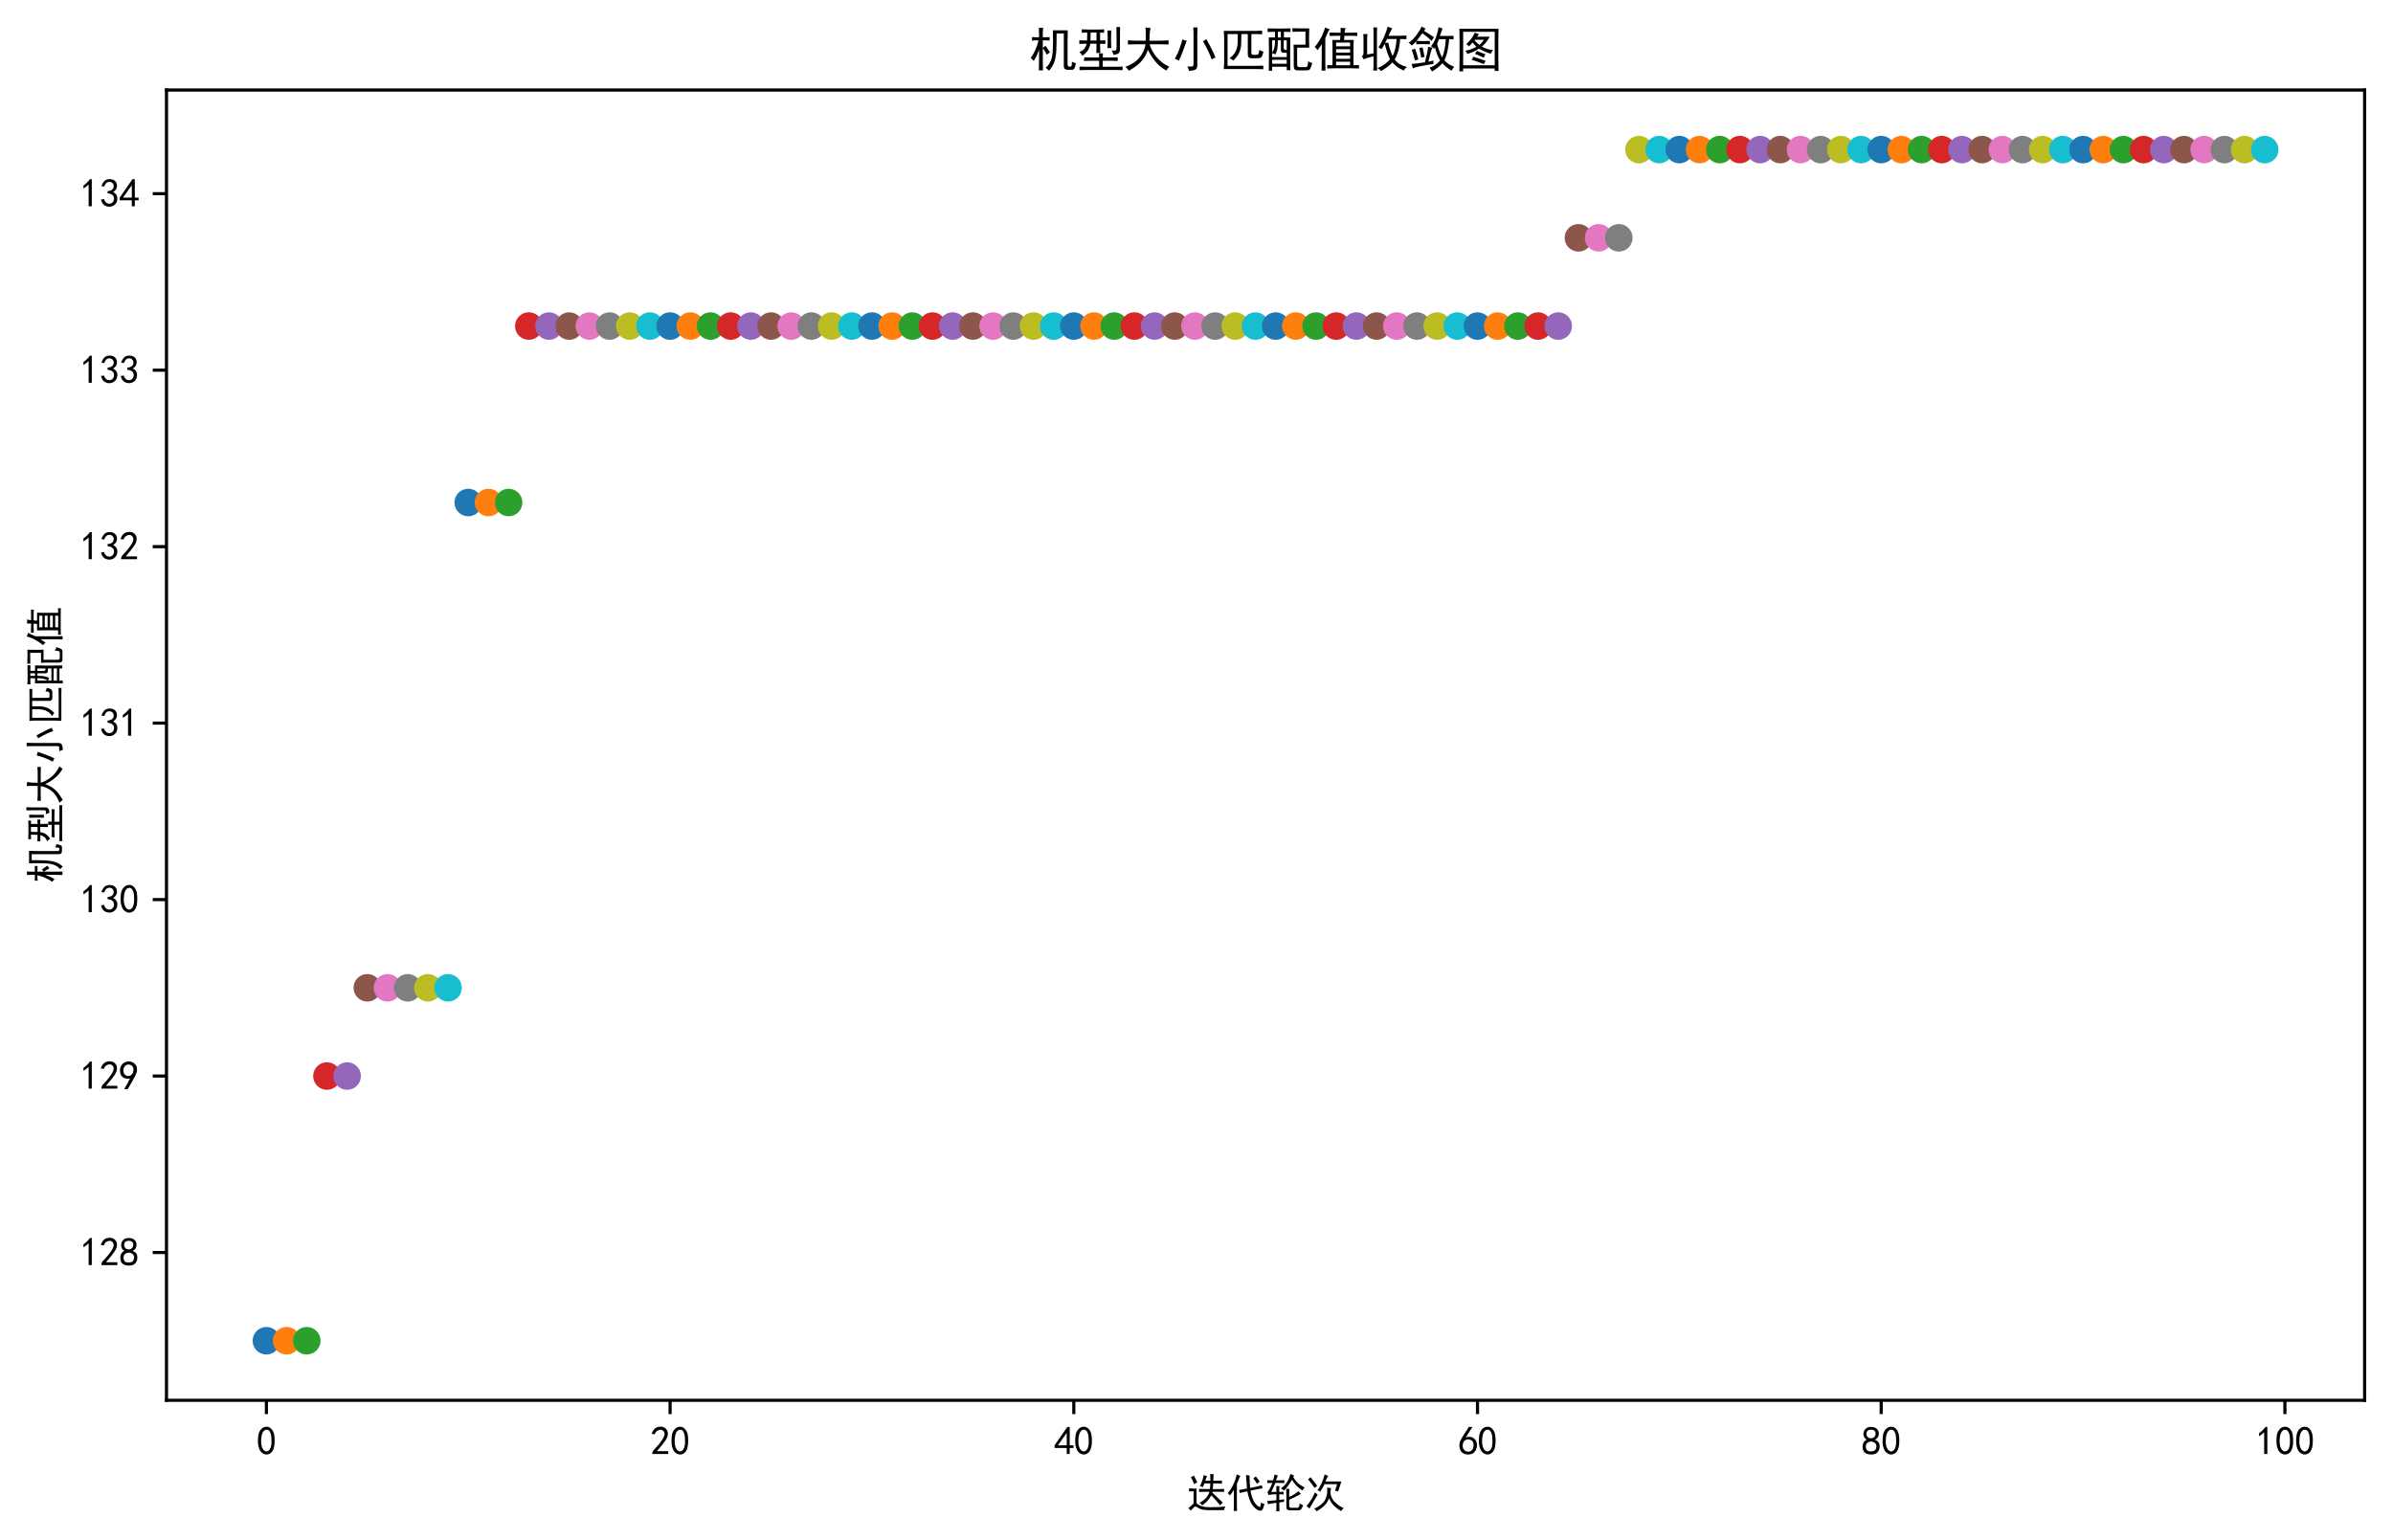 <?xml version="1.0" encoding="utf-8" standalone="no"?>
<!DOCTYPE svg PUBLIC "-//W3C//DTD SVG 1.1//EN"
  "http://www.w3.org/Graphics/SVG/1.1/DTD/svg11.dtd">
<svg xmlns:xlink="http://www.w3.org/1999/xlink" width="607.462pt" height="391.079pt" viewBox="0 0 607.462 391.079" xmlns="http://www.w3.org/2000/svg" version="1.1">
 <defs>
  <style type="text/css">*{stroke-linejoin: round; stroke-linecap: butt}</style>
 </defs>
 <g id="figure_1">
  <g id="patch_1">
   <path d="M 0 391.079 
L 607.462 391.079 
L 607.462 0 
L 0 0 
z
" style="fill: #ffffff"/>
  </g>
  <g id="axes_1">
   <g id="patch_2">
    <path d="M 42.263 355.496 
L 600.263 355.496 
L 600.263 22.856 
L 42.263 22.856 
z
" style="fill: #ffffff"/>
   </g>
   <g id="PathCollection_1">
    <defs>
     <path id="m57aa5b406e" d="M 0 3 
C 0.796 3 1.559 2.684 2.121 2.121 
C 2.684 1.559 3 0.796 3 0 
C 3 -0.796 2.684 -1.559 2.121 -2.121 
C 1.559 -2.684 0.796 -3 0 -3 
C -0.796 -3 -1.559 -2.684 -2.121 -2.121 
C -2.684 -1.559 -3 -0.796 -3 0 
C -3 0.796 -2.684 1.559 -2.121 2.121 
C -1.559 2.684 -0.796 3 0 3 
z
" style="stroke: #1f77b4"/>
    </defs>
    <g clip-path="url(#p514fbc745f)">
     <use xlink:href="#m57aa5b406e" x="67.626" y="340.376" style="fill: #1f77b4; stroke: #1f77b4"/>
    </g>
   </g>
   <g id="PathCollection_2">
    <defs>
     <path id="meaf9f1ec4d" d="M 0 3 
C 0.796 3 1.559 2.684 2.121 2.121 
C 2.684 1.559 3 0.796 3 0 
C 3 -0.796 2.684 -1.559 2.121 -2.121 
C 1.559 -2.684 0.796 -3 0 -3 
C -0.796 -3 -1.559 -2.684 -2.121 -2.121 
C -2.684 -1.559 -3 -0.796 -3 0 
C -3 0.796 -2.684 1.559 -2.121 2.121 
C -1.559 2.684 -0.796 3 0 3 
z
" style="stroke: #ff7f0e"/>
    </defs>
    <g clip-path="url(#p514fbc745f)">
     <use xlink:href="#meaf9f1ec4d" x="72.75" y="340.376" style="fill: #ff7f0e; stroke: #ff7f0e"/>
    </g>
   </g>
   <g id="PathCollection_3">
    <defs>
     <path id="m200f15d6f4" d="M 0 3 
C 0.796 3 1.559 2.684 2.121 2.121 
C 2.684 1.559 3 0.796 3 0 
C 3 -0.796 2.684 -1.559 2.121 -2.121 
C 1.559 -2.684 0.796 -3 0 -3 
C -0.796 -3 -1.559 -2.684 -2.121 -2.121 
C -2.684 -1.559 -3 -0.796 -3 0 
C -3 0.796 -2.684 1.559 -2.121 2.121 
C -1.559 2.684 -0.796 3 0 3 
z
" style="stroke: #2ca02c"/>
    </defs>
    <g clip-path="url(#p514fbc745f)">
     <use xlink:href="#m200f15d6f4" x="77.874" y="340.376" style="fill: #2ca02c; stroke: #2ca02c"/>
    </g>
   </g>
   <g id="PathCollection_4">
    <defs>
     <path id="m04041bb1bb" d="M 0 3 
C 0.796 3 1.559 2.684 2.121 2.121 
C 2.684 1.559 3 0.796 3 0 
C 3 -0.796 2.684 -1.559 2.121 -2.121 
C 1.559 -2.684 0.796 -3 0 -3 
C -0.796 -3 -1.559 -2.684 -2.121 -2.121 
C -2.684 -1.559 -3 -0.796 -3 0 
C -3 0.796 -2.684 1.559 -2.121 2.121 
C -1.559 2.684 -0.796 3 0 3 
z
" style="stroke: #d62728"/>
    </defs>
    <g clip-path="url(#p514fbc745f)">
     <use xlink:href="#m04041bb1bb" x="82.998" y="273.176" style="fill: #d62728; stroke: #d62728"/>
    </g>
   </g>
   <g id="PathCollection_5">
    <defs>
     <path id="me11c9d9868" d="M 0 3 
C 0.796 3 1.559 2.684 2.121 2.121 
C 2.684 1.559 3 0.796 3 0 
C 3 -0.796 2.684 -1.559 2.121 -2.121 
C 1.559 -2.684 0.796 -3 0 -3 
C -0.796 -3 -1.559 -2.684 -2.121 -2.121 
C -2.684 -1.559 -3 -0.796 -3 0 
C -3 0.796 -2.684 1.559 -2.121 2.121 
C -1.559 2.684 -0.796 3 0 3 
z
" style="stroke: #9467bd"/>
    </defs>
    <g clip-path="url(#p514fbc745f)">
     <use xlink:href="#me11c9d9868" x="88.122" y="273.176" style="fill: #9467bd; stroke: #9467bd"/>
    </g>
   </g>
   <g id="PathCollection_6">
    <defs>
     <path id="me9afed5793" d="M 0 3 
C 0.796 3 1.559 2.684 2.121 2.121 
C 2.684 1.559 3 0.796 3 0 
C 3 -0.796 2.684 -1.559 2.121 -2.121 
C 1.559 -2.684 0.796 -3 0 -3 
C -0.796 -3 -1.559 -2.684 -2.121 -2.121 
C -2.684 -1.559 -3 -0.796 -3 0 
C -3 0.796 -2.684 1.559 -2.121 2.121 
C -1.559 2.684 -0.796 3 0 3 
z
" style="stroke: #8c564b"/>
    </defs>
    <g clip-path="url(#p514fbc745f)">
     <use xlink:href="#me9afed5793" x="93.246" y="250.776" style="fill: #8c564b; stroke: #8c564b"/>
    </g>
   </g>
   <g id="PathCollection_7">
    <defs>
     <path id="m64ab61b048" d="M 0 3 
C 0.796 3 1.559 2.684 2.121 2.121 
C 2.684 1.559 3 0.796 3 0 
C 3 -0.796 2.684 -1.559 2.121 -2.121 
C 1.559 -2.684 0.796 -3 0 -3 
C -0.796 -3 -1.559 -2.684 -2.121 -2.121 
C -2.684 -1.559 -3 -0.796 -3 0 
C -3 0.796 -2.684 1.559 -2.121 2.121 
C -1.559 2.684 -0.796 3 0 3 
z
" style="stroke: #e377c2"/>
    </defs>
    <g clip-path="url(#p514fbc745f)">
     <use xlink:href="#m64ab61b048" x="98.37" y="250.776" style="fill: #e377c2; stroke: #e377c2"/>
    </g>
   </g>
   <g id="PathCollection_8">
    <defs>
     <path id="m35d1a5a5da" d="M 0 3 
C 0.796 3 1.559 2.684 2.121 2.121 
C 2.684 1.559 3 0.796 3 0 
C 3 -0.796 2.684 -1.559 2.121 -2.121 
C 1.559 -2.684 0.796 -3 0 -3 
C -0.796 -3 -1.559 -2.684 -2.121 -2.121 
C -2.684 -1.559 -3 -0.796 -3 0 
C -3 0.796 -2.684 1.559 -2.121 2.121 
C -1.559 2.684 -0.796 3 0 3 
z
" style="stroke: #7f7f7f"/>
    </defs>
    <g clip-path="url(#p514fbc745f)">
     <use xlink:href="#m35d1a5a5da" x="103.494" y="250.776" style="fill: #7f7f7f; stroke: #7f7f7f"/>
    </g>
   </g>
   <g id="PathCollection_9">
    <defs>
     <path id="m5f8ddc6b5d" d="M 0 3 
C 0.796 3 1.559 2.684 2.121 2.121 
C 2.684 1.559 3 0.796 3 0 
C 3 -0.796 2.684 -1.559 2.121 -2.121 
C 1.559 -2.684 0.796 -3 0 -3 
C -0.796 -3 -1.559 -2.684 -2.121 -2.121 
C -2.684 -1.559 -3 -0.796 -3 0 
C -3 0.796 -2.684 1.559 -2.121 2.121 
C -1.559 2.684 -0.796 3 0 3 
z
" style="stroke: #bcbd22"/>
    </defs>
    <g clip-path="url(#p514fbc745f)">
     <use xlink:href="#m5f8ddc6b5d" x="108.618" y="250.776" style="fill: #bcbd22; stroke: #bcbd22"/>
    </g>
   </g>
   <g id="PathCollection_10">
    <defs>
     <path id="me8ce89e820" d="M 0 3 
C 0.796 3 1.559 2.684 2.121 2.121 
C 2.684 1.559 3 0.796 3 0 
C 3 -0.796 2.684 -1.559 2.121 -2.121 
C 1.559 -2.684 0.796 -3 0 -3 
C -0.796 -3 -1.559 -2.684 -2.121 -2.121 
C -2.684 -1.559 -3 -0.796 -3 0 
C -3 0.796 -2.684 1.559 -2.121 2.121 
C -1.559 2.684 -0.796 3 0 3 
z
" style="stroke: #17becf"/>
    </defs>
    <g clip-path="url(#p514fbc745f)">
     <use xlink:href="#me8ce89e820" x="113.742" y="250.776" style="fill: #17becf; stroke: #17becf"/>
    </g>
   </g>
   <g id="PathCollection_11">
    <g clip-path="url(#p514fbc745f)">
     <use xlink:href="#m57aa5b406e" x="118.866" y="127.576" style="fill: #1f77b4; stroke: #1f77b4"/>
    </g>
   </g>
   <g id="PathCollection_12">
    <g clip-path="url(#p514fbc745f)">
     <use xlink:href="#meaf9f1ec4d" x="123.99" y="127.576" style="fill: #ff7f0e; stroke: #ff7f0e"/>
    </g>
   </g>
   <g id="PathCollection_13">
    <g clip-path="url(#p514fbc745f)">
     <use xlink:href="#m200f15d6f4" x="129.114" y="127.576" style="fill: #2ca02c; stroke: #2ca02c"/>
    </g>
   </g>
   <g id="PathCollection_14">
    <g clip-path="url(#p514fbc745f)">
     <use xlink:href="#m04041bb1bb" x="134.238" y="82.776" style="fill: #d62728; stroke: #d62728"/>
    </g>
   </g>
   <g id="PathCollection_15">
    <g clip-path="url(#p514fbc745f)">
     <use xlink:href="#me11c9d9868" x="139.362" y="82.776" style="fill: #9467bd; stroke: #9467bd"/>
    </g>
   </g>
   <g id="PathCollection_16">
    <g clip-path="url(#p514fbc745f)">
     <use xlink:href="#me9afed5793" x="144.486" y="82.776" style="fill: #8c564b; stroke: #8c564b"/>
    </g>
   </g>
   <g id="PathCollection_17">
    <g clip-path="url(#p514fbc745f)">
     <use xlink:href="#m64ab61b048" x="149.61" y="82.776" style="fill: #e377c2; stroke: #e377c2"/>
    </g>
   </g>
   <g id="PathCollection_18">
    <g clip-path="url(#p514fbc745f)">
     <use xlink:href="#m35d1a5a5da" x="154.734" y="82.776" style="fill: #7f7f7f; stroke: #7f7f7f"/>
    </g>
   </g>
   <g id="PathCollection_19">
    <g clip-path="url(#p514fbc745f)">
     <use xlink:href="#m5f8ddc6b5d" x="159.858" y="82.776" style="fill: #bcbd22; stroke: #bcbd22"/>
    </g>
   </g>
   <g id="PathCollection_20">
    <g clip-path="url(#p514fbc745f)">
     <use xlink:href="#me8ce89e820" x="164.982" y="82.776" style="fill: #17becf; stroke: #17becf"/>
    </g>
   </g>
   <g id="PathCollection_21">
    <g clip-path="url(#p514fbc745f)">
     <use xlink:href="#m57aa5b406e" x="170.105" y="82.776" style="fill: #1f77b4; stroke: #1f77b4"/>
    </g>
   </g>
   <g id="PathCollection_22">
    <g clip-path="url(#p514fbc745f)">
     <use xlink:href="#meaf9f1ec4d" x="175.229" y="82.776" style="fill: #ff7f0e; stroke: #ff7f0e"/>
    </g>
   </g>
   <g id="PathCollection_23">
    <g clip-path="url(#p514fbc745f)">
     <use xlink:href="#m200f15d6f4" x="180.353" y="82.776" style="fill: #2ca02c; stroke: #2ca02c"/>
    </g>
   </g>
   <g id="PathCollection_24">
    <g clip-path="url(#p514fbc745f)">
     <use xlink:href="#m04041bb1bb" x="185.477" y="82.776" style="fill: #d62728; stroke: #d62728"/>
    </g>
   </g>
   <g id="PathCollection_25">
    <g clip-path="url(#p514fbc745f)">
     <use xlink:href="#me11c9d9868" x="190.601" y="82.776" style="fill: #9467bd; stroke: #9467bd"/>
    </g>
   </g>
   <g id="PathCollection_26">
    <g clip-path="url(#p514fbc745f)">
     <use xlink:href="#me9afed5793" x="195.725" y="82.776" style="fill: #8c564b; stroke: #8c564b"/>
    </g>
   </g>
   <g id="PathCollection_27">
    <g clip-path="url(#p514fbc745f)">
     <use xlink:href="#m64ab61b048" x="200.849" y="82.776" style="fill: #e377c2; stroke: #e377c2"/>
    </g>
   </g>
   <g id="PathCollection_28">
    <g clip-path="url(#p514fbc745f)">
     <use xlink:href="#m35d1a5a5da" x="205.973" y="82.776" style="fill: #7f7f7f; stroke: #7f7f7f"/>
    </g>
   </g>
   <g id="PathCollection_29">
    <g clip-path="url(#p514fbc745f)">
     <use xlink:href="#m5f8ddc6b5d" x="211.097" y="82.776" style="fill: #bcbd22; stroke: #bcbd22"/>
    </g>
   </g>
   <g id="PathCollection_30">
    <g clip-path="url(#p514fbc745f)">
     <use xlink:href="#me8ce89e820" x="216.221" y="82.776" style="fill: #17becf; stroke: #17becf"/>
    </g>
   </g>
   <g id="PathCollection_31">
    <g clip-path="url(#p514fbc745f)">
     <use xlink:href="#m57aa5b406e" x="221.345" y="82.776" style="fill: #1f77b4; stroke: #1f77b4"/>
    </g>
   </g>
   <g id="PathCollection_32">
    <g clip-path="url(#p514fbc745f)">
     <use xlink:href="#meaf9f1ec4d" x="226.469" y="82.776" style="fill: #ff7f0e; stroke: #ff7f0e"/>
    </g>
   </g>
   <g id="PathCollection_33">
    <g clip-path="url(#p514fbc745f)">
     <use xlink:href="#m200f15d6f4" x="231.593" y="82.776" style="fill: #2ca02c; stroke: #2ca02c"/>
    </g>
   </g>
   <g id="PathCollection_34">
    <g clip-path="url(#p514fbc745f)">
     <use xlink:href="#m04041bb1bb" x="236.717" y="82.776" style="fill: #d62728; stroke: #d62728"/>
    </g>
   </g>
   <g id="PathCollection_35">
    <g clip-path="url(#p514fbc745f)">
     <use xlink:href="#me11c9d9868" x="241.841" y="82.776" style="fill: #9467bd; stroke: #9467bd"/>
    </g>
   </g>
   <g id="PathCollection_36">
    <g clip-path="url(#p514fbc745f)">
     <use xlink:href="#me9afed5793" x="246.965" y="82.776" style="fill: #8c564b; stroke: #8c564b"/>
    </g>
   </g>
   <g id="PathCollection_37">
    <g clip-path="url(#p514fbc745f)">
     <use xlink:href="#m64ab61b048" x="252.089" y="82.776" style="fill: #e377c2; stroke: #e377c2"/>
    </g>
   </g>
   <g id="PathCollection_38">
    <g clip-path="url(#p514fbc745f)">
     <use xlink:href="#m35d1a5a5da" x="257.213" y="82.776" style="fill: #7f7f7f; stroke: #7f7f7f"/>
    </g>
   </g>
   <g id="PathCollection_39">
    <g clip-path="url(#p514fbc745f)">
     <use xlink:href="#m5f8ddc6b5d" x="262.337" y="82.776" style="fill: #bcbd22; stroke: #bcbd22"/>
    </g>
   </g>
   <g id="PathCollection_40">
    <g clip-path="url(#p514fbc745f)">
     <use xlink:href="#me8ce89e820" x="267.461" y="82.776" style="fill: #17becf; stroke: #17becf"/>
    </g>
   </g>
   <g id="PathCollection_41">
    <g clip-path="url(#p514fbc745f)">
     <use xlink:href="#m57aa5b406e" x="272.585" y="82.776" style="fill: #1f77b4; stroke: #1f77b4"/>
    </g>
   </g>
   <g id="PathCollection_42">
    <g clip-path="url(#p514fbc745f)">
     <use xlink:href="#meaf9f1ec4d" x="277.709" y="82.776" style="fill: #ff7f0e; stroke: #ff7f0e"/>
    </g>
   </g>
   <g id="PathCollection_43">
    <g clip-path="url(#p514fbc745f)">
     <use xlink:href="#m200f15d6f4" x="282.833" y="82.776" style="fill: #2ca02c; stroke: #2ca02c"/>
    </g>
   </g>
   <g id="PathCollection_44">
    <g clip-path="url(#p514fbc745f)">
     <use xlink:href="#m04041bb1bb" x="287.957" y="82.776" style="fill: #d62728; stroke: #d62728"/>
    </g>
   </g>
   <g id="PathCollection_45">
    <g clip-path="url(#p514fbc745f)">
     <use xlink:href="#me11c9d9868" x="293.081" y="82.776" style="fill: #9467bd; stroke: #9467bd"/>
    </g>
   </g>
   <g id="PathCollection_46">
    <g clip-path="url(#p514fbc745f)">
     <use xlink:href="#me9afed5793" x="298.205" y="82.776" style="fill: #8c564b; stroke: #8c564b"/>
    </g>
   </g>
   <g id="PathCollection_47">
    <g clip-path="url(#p514fbc745f)">
     <use xlink:href="#m64ab61b048" x="303.329" y="82.776" style="fill: #e377c2; stroke: #e377c2"/>
    </g>
   </g>
   <g id="PathCollection_48">
    <g clip-path="url(#p514fbc745f)">
     <use xlink:href="#m35d1a5a5da" x="308.453" y="82.776" style="fill: #7f7f7f; stroke: #7f7f7f"/>
    </g>
   </g>
   <g id="PathCollection_49">
    <g clip-path="url(#p514fbc745f)">
     <use xlink:href="#m5f8ddc6b5d" x="313.577" y="82.776" style="fill: #bcbd22; stroke: #bcbd22"/>
    </g>
   </g>
   <g id="PathCollection_50">
    <g clip-path="url(#p514fbc745f)">
     <use xlink:href="#me8ce89e820" x="318.701" y="82.776" style="fill: #17becf; stroke: #17becf"/>
    </g>
   </g>
   <g id="PathCollection_51">
    <g clip-path="url(#p514fbc745f)">
     <use xlink:href="#m57aa5b406e" x="323.824" y="82.776" style="fill: #1f77b4; stroke: #1f77b4"/>
    </g>
   </g>
   <g id="PathCollection_52">
    <g clip-path="url(#p514fbc745f)">
     <use xlink:href="#meaf9f1ec4d" x="328.948" y="82.776" style="fill: #ff7f0e; stroke: #ff7f0e"/>
    </g>
   </g>
   <g id="PathCollection_53">
    <g clip-path="url(#p514fbc745f)">
     <use xlink:href="#m200f15d6f4" x="334.072" y="82.776" style="fill: #2ca02c; stroke: #2ca02c"/>
    </g>
   </g>
   <g id="PathCollection_54">
    <g clip-path="url(#p514fbc745f)">
     <use xlink:href="#m04041bb1bb" x="339.196" y="82.776" style="fill: #d62728; stroke: #d62728"/>
    </g>
   </g>
   <g id="PathCollection_55">
    <g clip-path="url(#p514fbc745f)">
     <use xlink:href="#me11c9d9868" x="344.32" y="82.776" style="fill: #9467bd; stroke: #9467bd"/>
    </g>
   </g>
   <g id="PathCollection_56">
    <g clip-path="url(#p514fbc745f)">
     <use xlink:href="#me9afed5793" x="349.444" y="82.776" style="fill: #8c564b; stroke: #8c564b"/>
    </g>
   </g>
   <g id="PathCollection_57">
    <g clip-path="url(#p514fbc745f)">
     <use xlink:href="#m64ab61b048" x="354.568" y="82.776" style="fill: #e377c2; stroke: #e377c2"/>
    </g>
   </g>
   <g id="PathCollection_58">
    <g clip-path="url(#p514fbc745f)">
     <use xlink:href="#m35d1a5a5da" x="359.692" y="82.776" style="fill: #7f7f7f; stroke: #7f7f7f"/>
    </g>
   </g>
   <g id="PathCollection_59">
    <g clip-path="url(#p514fbc745f)">
     <use xlink:href="#m5f8ddc6b5d" x="364.816" y="82.776" style="fill: #bcbd22; stroke: #bcbd22"/>
    </g>
   </g>
   <g id="PathCollection_60">
    <g clip-path="url(#p514fbc745f)">
     <use xlink:href="#me8ce89e820" x="369.94" y="82.776" style="fill: #17becf; stroke: #17becf"/>
    </g>
   </g>
   <g id="PathCollection_61">
    <g clip-path="url(#p514fbc745f)">
     <use xlink:href="#m57aa5b406e" x="375.064" y="82.776" style="fill: #1f77b4; stroke: #1f77b4"/>
    </g>
   </g>
   <g id="PathCollection_62">
    <g clip-path="url(#p514fbc745f)">
     <use xlink:href="#meaf9f1ec4d" x="380.188" y="82.776" style="fill: #ff7f0e; stroke: #ff7f0e"/>
    </g>
   </g>
   <g id="PathCollection_63">
    <g clip-path="url(#p514fbc745f)">
     <use xlink:href="#m200f15d6f4" x="385.312" y="82.776" style="fill: #2ca02c; stroke: #2ca02c"/>
    </g>
   </g>
   <g id="PathCollection_64">
    <g clip-path="url(#p514fbc745f)">
     <use xlink:href="#m04041bb1bb" x="390.436" y="82.776" style="fill: #d62728; stroke: #d62728"/>
    </g>
   </g>
   <g id="PathCollection_65">
    <g clip-path="url(#p514fbc745f)">
     <use xlink:href="#me11c9d9868" x="395.56" y="82.776" style="fill: #9467bd; stroke: #9467bd"/>
    </g>
   </g>
   <g id="PathCollection_66">
    <g clip-path="url(#p514fbc745f)">
     <use xlink:href="#me9afed5793" x="400.684" y="60.376" style="fill: #8c564b; stroke: #8c564b"/>
    </g>
   </g>
   <g id="PathCollection_67">
    <g clip-path="url(#p514fbc745f)">
     <use xlink:href="#m64ab61b048" x="405.808" y="60.376" style="fill: #e377c2; stroke: #e377c2"/>
    </g>
   </g>
   <g id="PathCollection_68">
    <g clip-path="url(#p514fbc745f)">
     <use xlink:href="#m35d1a5a5da" x="410.932" y="60.376" style="fill: #7f7f7f; stroke: #7f7f7f"/>
    </g>
   </g>
   <g id="PathCollection_69">
    <g clip-path="url(#p514fbc745f)">
     <use xlink:href="#m5f8ddc6b5d" x="416.056" y="37.976" style="fill: #bcbd22; stroke: #bcbd22"/>
    </g>
   </g>
   <g id="PathCollection_70">
    <g clip-path="url(#p514fbc745f)">
     <use xlink:href="#me8ce89e820" x="421.18" y="37.976" style="fill: #17becf; stroke: #17becf"/>
    </g>
   </g>
   <g id="PathCollection_71">
    <g clip-path="url(#p514fbc745f)">
     <use xlink:href="#m57aa5b406e" x="426.304" y="37.976" style="fill: #1f77b4; stroke: #1f77b4"/>
    </g>
   </g>
   <g id="PathCollection_72">
    <g clip-path="url(#p514fbc745f)">
     <use xlink:href="#meaf9f1ec4d" x="431.428" y="37.976" style="fill: #ff7f0e; stroke: #ff7f0e"/>
    </g>
   </g>
   <g id="PathCollection_73">
    <g clip-path="url(#p514fbc745f)">
     <use xlink:href="#m200f15d6f4" x="436.552" y="37.976" style="fill: #2ca02c; stroke: #2ca02c"/>
    </g>
   </g>
   <g id="PathCollection_74">
    <g clip-path="url(#p514fbc745f)">
     <use xlink:href="#m04041bb1bb" x="441.676" y="37.976" style="fill: #d62728; stroke: #d62728"/>
    </g>
   </g>
   <g id="PathCollection_75">
    <g clip-path="url(#p514fbc745f)">
     <use xlink:href="#me11c9d9868" x="446.8" y="37.976" style="fill: #9467bd; stroke: #9467bd"/>
    </g>
   </g>
   <g id="PathCollection_76">
    <g clip-path="url(#p514fbc745f)">
     <use xlink:href="#me9afed5793" x="451.924" y="37.976" style="fill: #8c564b; stroke: #8c564b"/>
    </g>
   </g>
   <g id="PathCollection_77">
    <g clip-path="url(#p514fbc745f)">
     <use xlink:href="#m64ab61b048" x="457.048" y="37.976" style="fill: #e377c2; stroke: #e377c2"/>
    </g>
   </g>
   <g id="PathCollection_78">
    <g clip-path="url(#p514fbc745f)">
     <use xlink:href="#m35d1a5a5da" x="462.172" y="37.976" style="fill: #7f7f7f; stroke: #7f7f7f"/>
    </g>
   </g>
   <g id="PathCollection_79">
    <g clip-path="url(#p514fbc745f)">
     <use xlink:href="#m5f8ddc6b5d" x="467.296" y="37.976" style="fill: #bcbd22; stroke: #bcbd22"/>
    </g>
   </g>
   <g id="PathCollection_80">
    <g clip-path="url(#p514fbc745f)">
     <use xlink:href="#me8ce89e820" x="472.42" y="37.976" style="fill: #17becf; stroke: #17becf"/>
    </g>
   </g>
   <g id="PathCollection_81">
    <g clip-path="url(#p514fbc745f)">
     <use xlink:href="#m57aa5b406e" x="477.543" y="37.976" style="fill: #1f77b4; stroke: #1f77b4"/>
    </g>
   </g>
   <g id="PathCollection_82">
    <g clip-path="url(#p514fbc745f)">
     <use xlink:href="#meaf9f1ec4d" x="482.667" y="37.976" style="fill: #ff7f0e; stroke: #ff7f0e"/>
    </g>
   </g>
   <g id="PathCollection_83">
    <g clip-path="url(#p514fbc745f)">
     <use xlink:href="#m200f15d6f4" x="487.791" y="37.976" style="fill: #2ca02c; stroke: #2ca02c"/>
    </g>
   </g>
   <g id="PathCollection_84">
    <g clip-path="url(#p514fbc745f)">
     <use xlink:href="#m04041bb1bb" x="492.915" y="37.976" style="fill: #d62728; stroke: #d62728"/>
    </g>
   </g>
   <g id="PathCollection_85">
    <g clip-path="url(#p514fbc745f)">
     <use xlink:href="#me11c9d9868" x="498.039" y="37.976" style="fill: #9467bd; stroke: #9467bd"/>
    </g>
   </g>
   <g id="PathCollection_86">
    <g clip-path="url(#p514fbc745f)">
     <use xlink:href="#me9afed5793" x="503.163" y="37.976" style="fill: #8c564b; stroke: #8c564b"/>
    </g>
   </g>
   <g id="PathCollection_87">
    <g clip-path="url(#p514fbc745f)">
     <use xlink:href="#m64ab61b048" x="508.287" y="37.976" style="fill: #e377c2; stroke: #e377c2"/>
    </g>
   </g>
   <g id="PathCollection_88">
    <g clip-path="url(#p514fbc745f)">
     <use xlink:href="#m35d1a5a5da" x="513.411" y="37.976" style="fill: #7f7f7f; stroke: #7f7f7f"/>
    </g>
   </g>
   <g id="PathCollection_89">
    <g clip-path="url(#p514fbc745f)">
     <use xlink:href="#m5f8ddc6b5d" x="518.535" y="37.976" style="fill: #bcbd22; stroke: #bcbd22"/>
    </g>
   </g>
   <g id="PathCollection_90">
    <g clip-path="url(#p514fbc745f)">
     <use xlink:href="#me8ce89e820" x="523.659" y="37.976" style="fill: #17becf; stroke: #17becf"/>
    </g>
   </g>
   <g id="PathCollection_91">
    <g clip-path="url(#p514fbc745f)">
     <use xlink:href="#m57aa5b406e" x="528.783" y="37.976" style="fill: #1f77b4; stroke: #1f77b4"/>
    </g>
   </g>
   <g id="PathCollection_92">
    <g clip-path="url(#p514fbc745f)">
     <use xlink:href="#meaf9f1ec4d" x="533.907" y="37.976" style="fill: #ff7f0e; stroke: #ff7f0e"/>
    </g>
   </g>
   <g id="PathCollection_93">
    <g clip-path="url(#p514fbc745f)">
     <use xlink:href="#m200f15d6f4" x="539.031" y="37.976" style="fill: #2ca02c; stroke: #2ca02c"/>
    </g>
   </g>
   <g id="PathCollection_94">
    <g clip-path="url(#p514fbc745f)">
     <use xlink:href="#m04041bb1bb" x="544.155" y="37.976" style="fill: #d62728; stroke: #d62728"/>
    </g>
   </g>
   <g id="PathCollection_95">
    <g clip-path="url(#p514fbc745f)">
     <use xlink:href="#me11c9d9868" x="549.279" y="37.976" style="fill: #9467bd; stroke: #9467bd"/>
    </g>
   </g>
   <g id="PathCollection_96">
    <g clip-path="url(#p514fbc745f)">
     <use xlink:href="#me9afed5793" x="554.403" y="37.976" style="fill: #8c564b; stroke: #8c564b"/>
    </g>
   </g>
   <g id="PathCollection_97">
    <g clip-path="url(#p514fbc745f)">
     <use xlink:href="#m64ab61b048" x="559.527" y="37.976" style="fill: #e377c2; stroke: #e377c2"/>
    </g>
   </g>
   <g id="PathCollection_98">
    <g clip-path="url(#p514fbc745f)">
     <use xlink:href="#m35d1a5a5da" x="564.651" y="37.976" style="fill: #7f7f7f; stroke: #7f7f7f"/>
    </g>
   </g>
   <g id="PathCollection_99">
    <g clip-path="url(#p514fbc745f)">
     <use xlink:href="#m5f8ddc6b5d" x="569.775" y="37.976" style="fill: #bcbd22; stroke: #bcbd22"/>
    </g>
   </g>
   <g id="PathCollection_100">
    <g clip-path="url(#p514fbc745f)">
     <use xlink:href="#me8ce89e820" x="574.899" y="37.976" style="fill: #17becf; stroke: #17becf"/>
    </g>
   </g>
   <g id="matplotlib.axis_1">
    <g id="xtick_1">
     <g id="line2d_1">
      <defs>
       <path id="ma06fe65bc2" d="M 0 0 
L 0 3.5 
" style="stroke: #000000; stroke-width: 0.8"/>
      </defs>
      <g>
       <use xlink:href="#ma06fe65bc2" x="67.626" y="355.496" style="stroke: #000000; stroke-width: 0.8"/>
      </g>
     </g>
     <g id="text_1">
      <!-- 0 -->
      <g transform="translate(65.126 369.371) scale(0.1 -0.1)">
       <defs>
        <path id="SimHei-30" d="M 225 2537 
Q 250 3200 412 3587 
Q 575 3975 875 4225 
Q 1175 4475 1612 4475 
Q 2050 4475 2375 4112 
Q 2700 3750 2800 3200 
Q 2900 2650 2862 1937 
Q 2825 1225 2612 775 
Q 2400 325 1975 150 
Q 1550 -25 1125 187 
Q 700 400 525 750 
Q 350 1100 275 1487 
Q 200 1875 225 2537 
z
M 750 2687 
Q 675 2000 800 1462 
Q 925 925 1212 700 
Q 1500 475 1800 612 
Q 2100 750 2237 1162 
Q 2375 1575 2375 2062 
Q 2375 2550 2337 2950 
Q 2300 3350 2112 3675 
Q 1925 4000 1612 4012 
Q 1300 4025 1062 3700 
Q 825 3375 750 2687 
z
" transform="scale(0.016)"/>
       </defs>
       <use xlink:href="#SimHei-30"/>
      </g>
     </g>
    </g>
    <g id="xtick_2">
     <g id="line2d_2">
      <g>
       <use xlink:href="#ma06fe65bc2" x="170.105" y="355.496" style="stroke: #000000; stroke-width: 0.8"/>
      </g>
     </g>
     <g id="text_2">
      <!-- 20 -->
      <g transform="translate(165.105 369.371) scale(0.1 -0.1)">
       <defs>
        <path id="SimHei-32" d="M 300 250 
Q 325 625 650 925 
Q 975 1225 1475 1862 
Q 1975 2500 2125 2850 
Q 2275 3200 2237 3450 
Q 2200 3700 2000 3862 
Q 1800 4025 1537 4000 
Q 1275 3975 1037 3800 
Q 800 3625 675 3275 
L 200 3350 
Q 400 3925 712 4187 
Q 1025 4450 1450 4475 
Q 1700 4500 1900 4462 
Q 2100 4425 2312 4287 
Q 2525 4150 2662 3875 
Q 2800 3600 2762 3212 
Q 2725 2825 2375 2287 
Q 2025 1750 1025 600 
L 2825 600 
L 2825 150 
L 300 150 
L 300 250 
z
" transform="scale(0.016)"/>
       </defs>
       <use xlink:href="#SimHei-32"/>
       <use xlink:href="#SimHei-30" x="50"/>
      </g>
     </g>
    </g>
    <g id="xtick_3">
     <g id="line2d_3">
      <g>
       <use xlink:href="#ma06fe65bc2" x="272.585" y="355.496" style="stroke: #000000; stroke-width: 0.8"/>
      </g>
     </g>
     <g id="text_3">
      <!-- 40 -->
      <g transform="translate(267.585 369.371) scale(0.1 -0.1)">
       <defs>
        <path id="SimHei-34" d="M 2000 1100 
L 75 1100 
L 75 1525 
L 2100 4450 
L 2475 4450 
L 2475 1525 
L 3075 1525 
L 3075 1100 
L 2475 1100 
L 2475 150 
L 2000 150 
L 2000 1100 
z
M 2000 1525 
L 2000 3500 
L 600 1525 
L 2000 1525 
z
" transform="scale(0.016)"/>
       </defs>
       <use xlink:href="#SimHei-34"/>
       <use xlink:href="#SimHei-30" x="50"/>
      </g>
     </g>
    </g>
    <g id="xtick_4">
     <g id="line2d_4">
      <g>
       <use xlink:href="#ma06fe65bc2" x="375.064" y="355.496" style="stroke: #000000; stroke-width: 0.8"/>
      </g>
     </g>
     <g id="text_4">
      <!-- 60 -->
      <g transform="translate(370.064 369.371) scale(0.1 -0.1)">
       <defs>
        <path id="SimHei-36" d="M 250 1612 
Q 275 1975 387 2225 
Q 500 2475 725 2850 
L 1750 4450 
L 2325 4450 
L 1275 2800 
Q 1950 2975 2350 2750 
Q 2750 2525 2887 2237 
Q 3025 1950 3037 1612 
Q 3050 1275 2937 950 
Q 2825 625 2537 362 
Q 2250 100 1737 75 
Q 1225 50 862 262 
Q 500 475 362 862 
Q 225 1250 250 1612 
z
M 1025 787 
Q 1250 550 1625 525 
Q 2000 500 2250 775 
Q 2500 1050 2500 1575 
Q 2500 2100 2187 2300 
Q 1875 2500 1487 2450 
Q 1100 2400 925 2075 
Q 750 1750 775 1387 
Q 800 1025 1025 787 
z
" transform="scale(0.016)"/>
       </defs>
       <use xlink:href="#SimHei-36"/>
       <use xlink:href="#SimHei-30" x="50"/>
      </g>
     </g>
    </g>
    <g id="xtick_5">
     <g id="line2d_5">
      <g>
       <use xlink:href="#ma06fe65bc2" x="477.543" y="355.496" style="stroke: #000000; stroke-width: 0.8"/>
      </g>
     </g>
     <g id="text_5">
      <!-- 80 -->
      <g transform="translate(472.543 369.371) scale(0.1 -0.1)">
       <defs>
        <path id="SimHei-38" d="M 175 1375 
Q 175 1675 325 1962 
Q 475 2250 825 2425 
Q 525 2600 425 2812 
Q 325 3025 312 3300 
Q 300 3575 387 3775 
Q 475 3975 650 4150 
Q 825 4325 1037 4387 
Q 1250 4450 1500 4450 
Q 1750 4450 1950 4400 
Q 2150 4350 2375 4187 
Q 2600 4025 2700 3725 
Q 2800 3425 2687 3025 
Q 2575 2625 2100 2400 
Q 2525 2275 2700 2012 
Q 2875 1750 2875 1375 
Q 2875 1000 2762 775 
Q 2650 550 2512 400 
Q 2375 250 2137 162 
Q 1900 75 1537 75 
Q 1175 75 912 162 
Q 650 250 475 425 
Q 300 600 237 837 
Q 175 1075 175 1375 
z
M 687 1400 
Q 675 1100 787 875 
Q 900 650 1200 587 
Q 1500 525 1825 600 
Q 2150 675 2275 950 
Q 2400 1225 2362 1500 
Q 2325 1775 2050 1962 
Q 1775 2150 1450 2125 
Q 1125 2100 912 1900 
Q 700 1700 687 1400 
z
M 775 3350 
Q 775 3100 950 2875 
Q 1125 2650 1500 2650 
Q 1875 2650 2062 2875 
Q 2250 3100 2237 3412 
Q 2225 3725 2012 3875 
Q 1800 4025 1437 4000 
Q 1075 3975 925 3787 
Q 775 3600 775 3350 
z
" transform="scale(0.016)"/>
       </defs>
       <use xlink:href="#SimHei-38"/>
       <use xlink:href="#SimHei-30" x="50"/>
      </g>
     </g>
    </g>
    <g id="xtick_6">
     <g id="line2d_6">
      <g>
       <use xlink:href="#ma06fe65bc2" x="580.023" y="355.496" style="stroke: #000000; stroke-width: 0.8"/>
      </g>
     </g>
     <g id="text_6">
      <!-- 100 -->
      <g transform="translate(572.523 369.371) scale(0.1 -0.1)">
       <defs>
        <path id="SimHei-31" d="M 1400 3600 
Q 1075 3275 575 2975 
L 575 3450 
Q 1200 3875 1600 4450 
L 1900 4450 
L 1900 150 
L 1400 150 
L 1400 3600 
z
" transform="scale(0.016)"/>
       </defs>
       <use xlink:href="#SimHei-31"/>
       <use xlink:href="#SimHei-30" x="50"/>
       <use xlink:href="#SimHei-30" x="100"/>
      </g>
     </g>
    </g>
    <g id="text_7">
     <!-- 迭代轮次 -->
     <g transform="translate(301.262 382.629) scale(0.1 -0.1)">
      <defs>
       <path id="SimHei-8fed" d="M 3900 1875 
Q 3600 1350 3287 1012 
Q 2975 675 2450 275 
Q 2350 475 2025 700 
Q 2600 975 3012 1425 
Q 3425 1875 3600 2450 
Q 2350 2450 1950 2425 
L 1950 2900 
Q 2375 2875 3675 2875 
Q 3725 3250 3750 3775 
L 2800 3775 
Q 2675 3450 2550 3175 
Q 2300 3300 2075 3350 
Q 2275 3675 2425 4112 
Q 2575 4550 2700 5100 
Q 2850 5000 3225 4925 
Q 3075 4725 2950 4200 
L 3750 4200 
Q 3750 4850 3700 5250 
L 4275 5225 
Q 4225 4925 4200 4200 
L 4950 4200 
Q 5175 4200 5575 4225 
L 5575 3725 
Q 5175 3775 4875 3775 
L 4200 3775 
Q 4175 3250 4125 2875 
L 5150 2875 
Q 5475 2875 5925 2900 
L 5925 2425 
Q 5475 2450 5075 2450 
L 4100 2450 
L 4050 2300 
Q 4650 1775 5725 700 
Q 5600 650 5275 300 
Q 4775 975 3900 1875 
z
M 1550 2950 
L 1550 625 
Q 2200 -25 3712 -12 
Q 5225 0 6125 100 
Q 5950 -225 5900 -475 
L 3575 -475 
Q 2975 -475 2525 -387 
Q 2075 -300 1725 -50 
Q 1375 200 1162 12 
Q 950 -175 650 -550 
Q 500 -350 250 -175 
Q 775 275 1075 575 
L 1075 2525 
Q 750 2525 350 2500 
L 350 2975 
Q 775 2950 1075 2950 
L 1550 2950 
z
M 1125 5025 
Q 1525 4275 1675 3900 
Q 1450 3875 1175 3650 
Q 950 4275 650 4750 
Q 900 4850 1125 5025 
z
" transform="scale(0.016)"/>
       <path id="SimHei-4ee3" d="M 3300 2950 
Q 3175 4575 3150 5100 
Q 3300 5075 3725 5025 
Q 3675 4725 3800 3050 
Q 5000 3275 5650 3475 
L 5775 3000 
Q 5500 2975 3850 2625 
Q 4150 1050 4737 450 
Q 5325 -150 5412 125 
Q 5500 400 5525 725 
Q 5800 550 6075 500 
Q 5900 -200 5737 -425 
Q 5575 -650 5137 -500 
Q 4700 -350 4187 300 
Q 3675 950 3350 2525 
Q 2400 2325 2175 2250 
L 2025 2725 
Q 2425 2775 3300 2950 
z
M 2250 4975 
Q 2100 4725 1700 3650 
L 1700 475 
Q 1700 -50 1725 -600 
L 1200 -600 
Q 1225 -50 1225 475 
L 1225 2750 
Q 850 2150 600 1850 
Q 450 2050 225 2225 
Q 625 2600 1050 3425 
Q 1475 4250 1675 5200 
Q 2050 5025 2250 4975 
z
M 4700 4875 
Q 5150 4325 5325 4050 
Q 5100 3900 4875 3725 
Q 4650 4150 4300 4575 
Q 4500 4700 4700 4875 
z
" transform="scale(0.016)"/>
       <path id="SimHei-8f6e" d="M 2200 3350 
Q 2175 3050 2175 2750 
L 2175 2425 
Q 2575 2425 2850 2450 
L 2850 2025 
Q 2550 2050 2175 2050 
L 2175 1150 
L 2975 1250 
Q 2925 1075 2925 850 
Q 2625 825 2175 750 
Q 2175 150 2200 -650 
L 1700 -650 
Q 1725 125 1725 700 
Q 700 550 400 475 
Q 300 775 250 975 
Q 600 1000 1725 1100 
L 1725 2050 
Q 1425 2050 1100 2025 
Q 775 2000 475 1925 
L 300 2425 
Q 450 2550 650 2900 
Q 850 3250 1075 3850 
Q 750 3850 275 3825 
L 275 4275 
Q 750 4250 1200 4250 
Q 1375 4875 1425 5200 
Q 1675 5075 1950 5025 
Q 1825 4750 1650 4250 
L 2075 4250 
Q 2600 4250 2975 4275 
L 2975 3825 
Q 2550 3850 2100 3850 
L 1550 3850 
Q 1175 2900 900 2425 
L 1725 2425 
Q 1700 3050 1700 3350 
L 2200 3350 
z
M 3750 1625 
Q 4750 2075 5200 2550 
Q 5475 2225 5625 2125 
Q 5175 1875 4750 1650 
Q 4325 1425 3750 1175 
L 3750 225 
Q 3750 -75 4050 -100 
L 4925 -100 
Q 5250 -125 5325 137 
Q 5400 400 5400 600 
Q 5800 350 5975 300 
Q 5750 -225 5612 -362 
Q 5475 -500 5175 -500 
L 3850 -500 
Q 3300 -500 3300 0 
L 3300 1900 
Q 3300 2475 3275 2900 
L 3775 2900 
Q 3750 2450 3750 2100 
L 3750 1625 
z
M 4375 4800 
Q 4875 3975 5337 3650 
Q 5800 3325 6200 3125 
Q 5975 2875 5825 2650 
Q 5200 3075 4825 3487 
Q 4450 3900 4200 4350 
Q 3875 3825 3587 3412 
Q 3300 3000 2925 2625 
Q 2725 2800 2450 3000 
Q 2775 3200 3037 3487 
Q 3300 3775 3512 4150 
Q 3725 4525 3950 5275 
Q 4300 5100 4550 5000 
L 4375 4800 
z
" transform="scale(0.016)"/>
       <path id="SimHei-6b21" d="M 4150 3025 
Q 4000 2550 4050 2187 
Q 4100 1825 4275 1450 
Q 4450 1075 4800 750 
Q 5150 425 5475 212 
Q 5800 0 6150 -150 
Q 5875 -350 5750 -625 
Q 5250 -325 4887 -25 
Q 4525 275 4275 612 
Q 4025 950 3825 1425 
Q 3525 625 2950 125 
Q 2375 -375 1850 -650 
Q 1675 -400 1475 -225 
Q 2025 0 2487 362 
Q 2950 725 3162 1100 
Q 3375 1475 3450 1825 
Q 3525 2175 3537 2400 
Q 3550 2625 3525 3125 
Q 3825 3050 4150 3025 
z
M 3700 4975 
Q 3625 4900 3475 4575 
Q 3325 4250 3250 4075 
L 5775 4075 
Q 5650 3725 5550 3362 
Q 5450 3000 5275 2500 
Q 5000 2575 4775 2600 
Q 5025 3350 5100 3650 
L 3100 3650 
Q 2975 3400 2812 3100 
Q 2650 2800 2425 2450 
Q 2275 2600 1975 2700 
Q 2300 3050 2625 3762 
Q 2950 4475 3125 5200 
Q 3450 5025 3700 4975 
z
M 2025 2000 
Q 1825 1675 1475 1087 
Q 1125 500 725 -200 
Q 500 -25 250 175 
Q 725 725 1037 1262 
Q 1350 1800 1575 2325 
Q 1750 2175 2025 2000 
z
M 900 4750 
Q 1725 3725 1950 3375 
Q 1750 3250 1500 3050 
Q 1250 3525 500 4425 
Q 700 4575 900 4750 
z
" transform="scale(0.016)"/>
      </defs>
      <use xlink:href="#SimHei-8fed"/>
      <use xlink:href="#SimHei-4ee3" x="100"/>
      <use xlink:href="#SimHei-8f6e" x="200"/>
      <use xlink:href="#SimHei-6b21" x="300"/>
     </g>
    </g>
   </g>
   <g id="matplotlib.axis_2">
    <g id="ytick_1">
     <g id="line2d_7">
      <defs>
       <path id="ma74fd013e5" d="M 0 0 
L -3.5 0 
" style="stroke: #000000; stroke-width: 0.8"/>
      </defs>
      <g>
       <use xlink:href="#ma74fd013e5" x="42.263" y="317.976" style="stroke: #000000; stroke-width: 0.8"/>
      </g>
     </g>
     <g id="text_8">
      <!-- 128 -->
      <g transform="translate(20.262 321.414) scale(0.1 -0.1)">
       <use xlink:href="#SimHei-31"/>
       <use xlink:href="#SimHei-32" x="50"/>
       <use xlink:href="#SimHei-38" x="100"/>
      </g>
     </g>
    </g>
    <g id="ytick_2">
     <g id="line2d_8">
      <g>
       <use xlink:href="#ma74fd013e5" x="42.263" y="273.176" style="stroke: #000000; stroke-width: 0.8"/>
      </g>
     </g>
     <g id="text_9">
      <!-- 129 -->
      <g transform="translate(20.262 276.614) scale(0.1 -0.1)">
       <defs>
        <path id="SimHei-39" d="M 800 75 
Q 1350 1000 1700 1750 
Q 1075 1650 662 1912 
Q 250 2175 162 2625 
Q 75 3075 175 3437 
Q 275 3800 487 4037 
Q 700 4275 1000 4375 
Q 1300 4475 1537 4475 
Q 1775 4475 2025 4375 
Q 2275 4275 2475 4075 
Q 2675 3875 2750 3662 
Q 2825 3450 2825 3112 
Q 2825 2775 2575 2250 
Q 2325 1725 1350 75 
L 800 75 
z
M 662 2875 
Q 700 2550 937 2337 
Q 1175 2125 1450 2150 
Q 1725 2175 1887 2300 
Q 2050 2425 2200 2725 
Q 2300 3100 2250 3362 
Q 2200 3625 1987 3800 
Q 1775 3975 1525 3975 
Q 1375 4000 1137 3900 
Q 900 3800 762 3500 
Q 625 3200 662 2875 
z
" transform="scale(0.016)"/>
       </defs>
       <use xlink:href="#SimHei-31"/>
       <use xlink:href="#SimHei-32" x="50"/>
       <use xlink:href="#SimHei-39" x="100"/>
      </g>
     </g>
    </g>
    <g id="ytick_3">
     <g id="line2d_9">
      <g>
       <use xlink:href="#ma74fd013e5" x="42.263" y="228.376" style="stroke: #000000; stroke-width: 0.8"/>
      </g>
     </g>
     <g id="text_10">
      <!-- 130 -->
      <g transform="translate(20.262 231.814) scale(0.1 -0.1)">
       <defs>
        <path id="SimHei-33" d="M 250 1225 
L 700 1300 
Q 800 975 1025 762 
Q 1250 550 1587 562 
Q 1925 575 2125 837 
Q 2325 1100 2300 1437 
Q 2275 1775 2037 1962 
Q 1800 2150 1275 2225 
L 1275 2550 
Q 1800 2600 2037 2825 
Q 2275 3050 2250 3412 
Q 2225 3775 1925 3937 
Q 1625 4100 1287 3975 
Q 950 3850 750 3275 
L 300 3350 
Q 450 3800 712 4100 
Q 975 4400 1425 4450 
Q 1875 4500 2212 4337 
Q 2550 4175 2687 3837 
Q 2825 3500 2725 3100 
Q 2625 2700 2150 2400 
Q 2500 2250 2687 1950 
Q 2875 1650 2812 1162 
Q 2750 675 2375 375 
Q 2000 75 1525 87 
Q 1050 100 700 387 
Q 350 675 250 1225 
z
" transform="scale(0.016)"/>
       </defs>
       <use xlink:href="#SimHei-31"/>
       <use xlink:href="#SimHei-33" x="50"/>
       <use xlink:href="#SimHei-30" x="100"/>
      </g>
     </g>
    </g>
    <g id="ytick_4">
     <g id="line2d_10">
      <g>
       <use xlink:href="#ma74fd013e5" x="42.263" y="183.576" style="stroke: #000000; stroke-width: 0.8"/>
      </g>
     </g>
     <g id="text_11">
      <!-- 131 -->
      <g transform="translate(20.262 187.014) scale(0.1 -0.1)">
       <use xlink:href="#SimHei-31"/>
       <use xlink:href="#SimHei-33" x="50"/>
       <use xlink:href="#SimHei-31" x="100"/>
      </g>
     </g>
    </g>
    <g id="ytick_5">
     <g id="line2d_11">
      <g>
       <use xlink:href="#ma74fd013e5" x="42.263" y="138.776" style="stroke: #000000; stroke-width: 0.8"/>
      </g>
     </g>
     <g id="text_12">
      <!-- 132 -->
      <g transform="translate(20.262 142.214) scale(0.1 -0.1)">
       <use xlink:href="#SimHei-31"/>
       <use xlink:href="#SimHei-33" x="50"/>
       <use xlink:href="#SimHei-32" x="100"/>
      </g>
     </g>
    </g>
    <g id="ytick_6">
     <g id="line2d_12">
      <g>
       <use xlink:href="#ma74fd013e5" x="42.263" y="93.976" style="stroke: #000000; stroke-width: 0.8"/>
      </g>
     </g>
     <g id="text_13">
      <!-- 133 -->
      <g transform="translate(20.262 97.414) scale(0.1 -0.1)">
       <use xlink:href="#SimHei-31"/>
       <use xlink:href="#SimHei-33" x="50"/>
       <use xlink:href="#SimHei-33" x="100"/>
      </g>
     </g>
    </g>
    <g id="ytick_7">
     <g id="line2d_13">
      <g>
       <use xlink:href="#ma74fd013e5" x="42.263" y="49.176" style="stroke: #000000; stroke-width: 0.8"/>
      </g>
     </g>
     <g id="text_14">
      <!-- 134 -->
      <g transform="translate(20.262 52.614) scale(0.1 -0.1)">
       <use xlink:href="#SimHei-31"/>
       <use xlink:href="#SimHei-33" x="50"/>
       <use xlink:href="#SimHei-34" x="100"/>
      </g>
     </g>
    </g>
    <g id="text_15">
     <!-- 机型大小匹配值 -->
     <g transform="translate(15.012 224.176) rotate(-90) scale(0.1 -0.1)">
      <defs>
       <path id="SimHei-673a" d="M 5100 4775 
Q 5075 4075 5075 3575 
L 5075 325 
Q 5075 0 5225 -25 
Q 5375 -50 5475 -37 
Q 5575 -25 5612 137 
Q 5650 300 5650 625 
Q 5875 500 6175 425 
Q 6075 -100 5975 -275 
Q 5875 -450 5650 -450 
L 5125 -450 
Q 4825 -450 4687 -312 
Q 4550 -175 4575 250 
L 4575 4350 
L 3625 4350 
Q 3625 2925 3587 2137 
Q 3550 1350 3362 712 
Q 3175 75 2625 -575 
Q 2500 -425 2175 -175 
Q 2525 100 2737 500 
Q 2950 900 3025 1325 
Q 3100 1750 3125 2225 
Q 3150 2700 3150 3425 
Q 3150 4175 3125 4775 
L 5100 4775 
z
M 2150 2725 
Q 2550 2175 2750 1875 
Q 2575 1725 2325 1550 
Q 2175 1875 1800 2425 
L 1800 600 
Q 1800 100 1825 -525 
L 1275 -525 
Q 1300 100 1300 600 
L 1300 2200 
Q 1175 1825 1025 1487 
Q 875 1150 600 725 
Q 375 975 200 1125 
Q 400 1350 725 2000 
Q 1050 2650 1225 3450 
L 1075 3450 
Q 725 3450 375 3400 
L 375 3875 
Q 725 3850 1050 3850 
L 1300 3850 
L 1300 4350 
Q 1300 4750 1275 5100 
L 1850 5100 
Q 1800 4850 1800 4350 
L 1800 3850 
L 2075 3850 
Q 2350 3850 2700 3875 
L 2700 3425 
Q 2150 3450 1800 3450 
L 1800 2450 
Q 1950 2575 2150 2725 
z
" transform="scale(0.016)"/>
       <path id="SimHei-578b" d="M 2625 1775 
Q 2650 2325 2650 2700 
L 2650 3000 
L 1825 3000 
Q 1725 2375 1425 2000 
Q 1125 1625 775 1425 
Q 650 1650 375 1900 
Q 850 2075 1062 2362 
Q 1275 2650 1350 3000 
Q 900 3000 375 2975 
L 375 3450 
Q 925 3425 1400 3425 
Q 1425 3950 1425 4475 
Q 1075 4475 700 4450 
L 700 4900 
Q 1050 4875 1525 4875 
L 3000 4875 
Q 3275 4875 3650 4900 
L 3650 4450 
Q 3325 4475 3125 4475 
L 3125 3425 
Q 3450 3425 3825 3450 
L 3825 2975 
Q 3450 3000 3125 3000 
L 3125 2675 
Q 3125 2225 3150 1775 
L 2625 1775 
z
M 3000 1175 
Q 3000 1375 2975 1725 
L 3500 1725 
Q 3475 1375 3475 1175 
L 4550 1175 
Q 5050 1175 5450 1200 
L 5450 725 
Q 4975 750 4550 750 
L 3475 750 
L 3475 -50 
L 5275 -50 
Q 5700 -50 6100 -25 
L 6100 -500 
Q 5725 -475 5300 -475 
L 1250 -475 
Q 775 -475 400 -500 
L 400 -25 
Q 775 -50 1250 -50 
L 3000 -50 
L 3000 750 
L 2025 750 
Q 1500 750 975 725 
L 1050 1200 
Q 1500 1175 2025 1175 
L 3000 1175 
z
M 5775 5200 
Q 5750 4775 5750 4325 
L 5750 2400 
Q 5775 1950 5612 1775 
Q 5450 1600 4900 1525 
Q 4825 1775 4675 2100 
Q 5175 2075 5237 2150 
Q 5300 2225 5300 2525 
L 5300 4325 
Q 5300 4775 5275 5200 
L 5775 5200 
z
M 4600 4750 
Q 4575 4450 4575 3975 
L 4575 3200 
Q 4575 2825 4600 2425 
L 4100 2425 
Q 4125 2825 4125 3200 
L 4125 3975 
Q 4125 4450 4100 4750 
L 4600 4750 
z
M 2650 3425 
L 2650 4475 
L 1875 4475 
Q 1850 3750 1850 3425 
L 2650 3425 
z
" transform="scale(0.016)"/>
       <path id="SimHei-5927" d="M 2900 3400 
Q 2925 4275 2912 4575 
Q 2900 4875 2875 5150 
Q 3175 5100 3550 5075 
Q 3475 4825 3437 4350 
Q 3400 3875 3400 3400 
L 4675 3400 
Q 5350 3400 5925 3450 
L 5925 2900 
Q 5425 2925 4900 2925 
L 3425 2925 
Q 3525 2500 3775 2062 
Q 4025 1625 4287 1287 
Q 4550 950 5012 575 
Q 5475 200 6025 -50 
Q 5825 -200 5625 -550 
Q 5175 -300 4737 75 
Q 4300 450 3862 1062 
Q 3425 1675 3200 2200 
Q 3000 1650 2775 1287 
Q 2550 925 2287 625 
Q 2025 325 1612 25 
Q 1200 -275 675 -575 
Q 475 -275 225 -50 
Q 750 125 1262 450 
Q 1775 775 2100 1187 
Q 2425 1600 2625 2050 
Q 2825 2500 2875 2925 
L 1500 2925 
Q 900 2925 550 2900 
L 550 3450 
Q 900 3425 1500 3400 
L 2900 3400 
z
" transform="scale(0.016)"/>
       <path id="SimHei-5c0f" d="M 3500 5150 
Q 3475 4800 3475 4200 
L 3475 175 
Q 3475 -300 3225 -425 
Q 2975 -550 2375 -600 
Q 2325 -300 2150 -25 
Q 2700 -25 2837 0 
Q 2975 25 2975 300 
L 2975 4200 
Q 2975 4650 2950 5150 
L 3500 5150 
z
M 2075 3400 
Q 1850 2775 1550 1962 
Q 1250 1150 1025 750 
Q 775 950 500 1000 
Q 925 1750 1175 2487 
Q 1425 3225 1500 3575 
Q 1800 3425 2075 3400 
z
M 4675 3600 
Q 5675 1800 5875 1150 
Q 5625 1100 5375 925 
Q 5000 2000 4225 3325 
Q 4425 3425 4675 3600 
z
" transform="scale(0.016)"/>
       <path id="SimHei-5339" d="M 4375 1075 
Q 3900 1075 3900 1575 
L 3900 4275 
L 3050 4275 
Q 3050 3425 3025 2900 
Q 3000 2375 2775 1837 
Q 2550 1300 1950 750 
Q 1850 975 1475 1050 
Q 1875 1350 2137 1725 
Q 2400 2100 2500 2587 
Q 2600 3075 2575 4275 
L 1225 4275 
L 1225 75 
L 5025 75 
Q 5600 75 5950 100 
L 5950 -375 
Q 5600 -350 5025 -350 
L 725 -350 
Q 775 250 775 650 
L 775 3700 
Q 775 4225 725 4700 
L 5000 4700 
Q 5475 4700 5800 4725 
L 5800 4250 
Q 5475 4275 5000 4275 
L 4375 4275 
L 4375 1875 
Q 4375 1550 4525 1537 
Q 4675 1525 4875 1525 
Q 5075 1525 5212 1550 
Q 5350 1575 5425 2175 
Q 5675 2025 5975 1950 
Q 5825 1325 5675 1200 
Q 5525 1075 5225 1075 
L 4375 1075 
z
" transform="scale(0.016)"/>
       <path id="SimHei-914d" d="M 1250 3825 
L 1250 4575 
Q 675 4575 275 4550 
L 275 5025 
Q 700 5000 1750 5000 
Q 2800 5000 3300 5025 
L 3300 4550 
Q 2975 4575 2425 4575 
L 2425 3825 
L 3275 3825 
Q 3250 3000 3250 1700 
Q 3250 400 3275 -500 
L 2800 -500 
L 2800 -50 
L 875 -50 
L 875 -575 
L 425 -575 
Q 450 225 450 1725 
Q 450 3250 425 3825 
L 1250 3825 
z
M 3550 5050 
Q 4150 5025 4550 5025 
L 5775 5025 
Q 5750 4550 5750 3725 
Q 5750 2925 5775 2475 
L 4175 2475 
L 4175 225 
Q 4175 -100 4500 -100 
L 5300 -100 
Q 5500 -100 5562 125 
Q 5625 350 5625 700 
Q 5875 500 6175 450 
Q 6000 -175 5887 -350 
Q 5775 -525 5425 -525 
L 4175 -525 
Q 3725 -525 3725 75 
L 3725 2075 
Q 3725 2425 3700 2875 
L 5275 2875 
L 5275 4600 
Q 4025 4600 3550 4575 
L 3550 5050 
z
M 875 1225 
L 2800 1225 
L 2800 1800 
L 2300 1800 
Q 2025 1875 2025 2175 
L 2025 3450 
L 1625 3450 
Q 1625 2900 1575 2475 
Q 1525 2050 1300 1575 
Q 1125 1700 875 1750 
L 875 1225 
z
M 2800 350 
L 2800 875 
L 875 875 
L 875 350 
L 2800 350 
z
M 2400 2450 
Q 2400 2125 2800 2175 
L 2800 3450 
L 2400 3450 
L 2400 2450 
z
M 875 1850 
Q 1100 2150 1175 2537 
Q 1250 2925 1250 3450 
L 875 3450 
L 875 1850 
z
M 2025 3825 
L 2025 4575 
L 1625 4575 
L 1625 3825 
L 2025 3825 
z
" transform="scale(0.016)"/>
       <path id="SimHei-503c" d="M 3675 4450 
L 3675 5100 
Q 3975 5075 4350 5050 
Q 4225 4875 4200 4450 
L 5125 4450 
Q 5550 4450 5875 4475 
L 5875 4025 
Q 5525 4050 5125 4050 
L 4175 4050 
L 4125 3500 
L 5400 3500 
Q 5375 3200 5375 2700 
L 5375 150 
Q 5875 150 6100 175 
L 6100 -275 
Q 5775 -250 5200 -250 
L 2850 -250 
Q 2275 -250 1900 -275 
L 1900 175 
Q 2125 150 2600 150 
L 2600 2700 
Q 2600 3175 2575 3500 
L 3600 3500 
L 3650 4050 
L 3200 4050 
Q 2575 4050 2225 4025 
L 2225 4475 
Q 2550 4450 3200 4450 
L 3675 4450 
z
M 2225 4900 
Q 2025 4675 1650 3750 
L 1650 450 
Q 1650 -75 1675 -550 
L 1150 -550 
Q 1175 -125 1175 375 
L 1175 2950 
Q 875 2450 625 2150 
Q 425 2425 250 2575 
Q 500 2825 937 3537 
Q 1375 4250 1625 5150 
Q 1975 4975 2225 4900 
z
M 4925 2650 
L 4925 3150 
L 3075 3150 
L 3075 2650 
L 4925 2650 
z
M 4925 150 
L 4925 625 
L 3075 625 
L 3075 150 
L 4925 150 
z
M 4925 1000 
L 4925 1450 
L 3075 1450 
L 3075 1000 
L 4925 1000 
z
M 4925 1825 
L 4925 2275 
L 3075 2275 
L 3075 1825 
L 4925 1825 
z
" transform="scale(0.016)"/>
      </defs>
      <use xlink:href="#SimHei-673a"/>
      <use xlink:href="#SimHei-578b" x="100"/>
      <use xlink:href="#SimHei-5927" x="200"/>
      <use xlink:href="#SimHei-5c0f" x="300"/>
      <use xlink:href="#SimHei-5339" x="400"/>
      <use xlink:href="#SimHei-914d" x="500"/>
      <use xlink:href="#SimHei-503c" x="600"/>
     </g>
    </g>
   </g>
   <g id="patch_3">
    <path d="M 42.263 355.496 
L 42.263 22.856 
" style="fill: none; stroke: #000000; stroke-width: 0.8; stroke-linejoin: miter; stroke-linecap: square"/>
   </g>
   <g id="patch_4">
    <path d="M 600.263 355.496 
L 600.263 22.856 
" style="fill: none; stroke: #000000; stroke-width: 0.8; stroke-linejoin: miter; stroke-linecap: square"/>
   </g>
   <g id="patch_5">
    <path d="M 42.263 355.496 
L 600.263 355.496 
" style="fill: none; stroke: #000000; stroke-width: 0.8; stroke-linejoin: miter; stroke-linecap: square"/>
   </g>
   <g id="patch_6">
    <path d="M 42.263 22.856 
L 600.263 22.856 
" style="fill: none; stroke: #000000; stroke-width: 0.8; stroke-linejoin: miter; stroke-linecap: square"/>
   </g>
   <g id="text_16">
    <!-- 机型大小匹配值收敛图 -->
    <g transform="translate(261.262 16.856) scale(0.12 -0.12)">
     <defs>
      <path id="SimHei-6536" d="M 4250 5050 
Q 4125 4850 3750 4050 
L 5150 4050 
Q 5675 4050 6125 4075 
L 6125 3600 
Q 5675 3625 5300 3625 
Q 5225 2625 5025 1975 
Q 4825 1325 4575 900 
Q 4900 500 5287 275 
Q 5675 50 6200 -75 
Q 5900 -275 5800 -550 
Q 5300 -350 4950 -100 
Q 4600 150 4275 525 
Q 3800 0 2775 -625 
Q 2650 -425 2300 -225 
Q 3275 150 3950 925 
Q 3775 1325 3612 1787 
Q 3450 2250 3250 3000 
Q 2975 2450 2825 2275 
Q 2650 2400 2425 2525 
Q 2775 3025 3137 3837 
Q 3500 4650 3625 5250 
Q 3925 5125 4250 5050 
z
M 975 4275 
Q 925 3950 925 3450 
L 925 1575 
L 1775 1725 
L 1775 4425 
Q 1775 4775 1750 5150 
L 2250 5150 
Q 2225 4850 2225 4450 
L 2225 300 
Q 2225 -50 2250 -550 
L 1750 -550 
Q 1775 -25 1775 350 
L 1775 1350 
Q 625 1050 500 925 
Q 375 1125 225 1350 
Q 450 1475 450 1800 
L 450 3575 
Q 450 3925 425 4275 
L 975 4275 
z
M 3725 3150 
Q 3800 2700 3962 2212 
Q 4125 1725 4300 1375 
Q 4725 2150 4825 3625 
L 3575 3625 
Q 3400 3275 3300 3100 
L 3725 3150 
z
" transform="scale(0.016)"/>
      <path id="SimHei-655b" d="M 3525 2325 
Q 3375 2500 3125 2675 
Q 3525 3150 3775 3837 
Q 4025 4525 4125 5175 
Q 4350 5100 4700 5000 
Q 4625 4975 4537 4712 
Q 4450 4450 4300 4025 
L 5600 4025 
Q 5825 4025 6100 4050 
L 6100 3575 
Q 5725 3600 5525 3600 
Q 5450 2850 5325 2162 
Q 5200 1475 4900 800 
Q 5350 250 6200 -50 
Q 5975 -275 5850 -575 
Q 5050 -75 4625 425 
Q 4100 -200 3250 -675 
Q 3100 -350 2925 -175 
Q 3750 75 4325 775 
Q 4075 1225 3900 1687 
Q 3725 2150 3650 2550 
L 3525 2325 
z
M 2975 2925 
Q 2650 2950 2075 2950 
Q 1450 2950 1175 2925 
L 1175 3325 
Q 900 3000 575 2750 
Q 425 2975 175 3125 
Q 750 3525 1237 4187 
Q 1725 4850 1875 5275 
Q 2175 5100 2400 5000 
Q 2325 4900 2200 4700 
Q 2875 4300 3525 3850 
Q 3325 3575 3175 3375 
Q 2950 3625 2612 3900 
Q 2275 4175 1975 4375 
Q 1650 3925 1225 3375 
Q 1500 3350 2075 3350 
Q 2650 3350 2975 3375 
L 2975 2925 
z
M 3325 2450 
Q 3175 2250 3050 1725 
Q 2925 1200 2775 625 
Q 3075 675 3475 775 
Q 3400 575 3450 325 
Q 2300 150 1600 0 
Q 900 -150 725 -250 
Q 650 75 550 325 
Q 1125 350 2325 550 
Q 2475 1125 2600 1725 
Q 2725 2325 2750 2600 
Q 3000 2525 3325 2450 
z
M 3925 3000 
Q 4050 2500 4262 1925 
Q 4475 1350 4600 1175 
Q 4825 1725 4925 2287 
Q 5025 2850 5075 3600 
L 4175 3600 
Q 4100 3375 3925 3000 
z
M 1025 2350 
Q 1275 1625 1450 925 
Q 1200 850 1000 775 
Q 725 1875 575 2175 
Q 825 2250 1025 2350 
z
M 2000 2525 
Q 2150 1975 2275 1250 
Q 2050 1225 1825 1150 
Q 1775 1525 1575 2425 
Q 1775 2475 2000 2525 
z
" transform="scale(0.016)"/>
      <path id="SimHei-56fe" d="M 5800 4975 
Q 5775 4350 5775 3600 
L 5775 925 
Q 5775 150 5800 -600 
L 5300 -600 
L 5300 -275 
L 1125 -275 
L 1125 -650 
L 625 -650 
Q 650 125 650 950 
L 650 3600 
Q 650 4325 625 4975 
L 5800 4975 
z
M 5300 150 
L 5300 4575 
L 1125 4575 
L 1125 150 
L 5300 150 
z
M 3225 4250 
Q 3075 4100 2950 3925 
L 4625 3925 
Q 4525 3700 4300 3375 
Q 4075 3050 3600 2600 
Q 4350 2225 5075 2150 
Q 4900 1925 4775 1675 
Q 3850 1950 3225 2350 
Q 2500 1875 1675 1650 
Q 1600 1875 1400 2075 
Q 2200 2200 2875 2600 
Q 2525 2925 2375 3150 
Q 2150 2900 1900 2650 
Q 1725 2850 1525 2950 
Q 1950 3300 2250 3737 
Q 2550 4175 2675 4475 
Q 2925 4350 3225 4250 
z
M 2450 1275 
Q 3550 950 4100 725 
Q 3975 525 3850 300 
Q 2825 725 2275 850 
Q 2375 1050 2450 1275 
z
M 2925 2050 
Q 3775 1700 4075 1600 
Q 3950 1400 3850 1150 
Q 3000 1550 2700 1650 
Q 2825 1825 2925 2050 
z
M 2625 3450 
Q 3000 3025 3275 2850 
Q 3600 3100 3875 3525 
L 2675 3525 
L 2625 3450 
z
" transform="scale(0.016)"/>
     </defs>
     <use xlink:href="#SimHei-673a"/>
     <use xlink:href="#SimHei-578b" x="100"/>
     <use xlink:href="#SimHei-5927" x="200"/>
     <use xlink:href="#SimHei-5c0f" x="300"/>
     <use xlink:href="#SimHei-5339" x="400"/>
     <use xlink:href="#SimHei-914d" x="500"/>
     <use xlink:href="#SimHei-503c" x="600"/>
     <use xlink:href="#SimHei-6536" x="700"/>
     <use xlink:href="#SimHei-655b" x="800"/>
     <use xlink:href="#SimHei-56fe" x="900"/>
    </g>
   </g>
  </g>
 </g>
 <defs>
  <clipPath id="p514fbc745f">
   <rect x="42.263" y="22.856" width="558" height="332.64"/>
  </clipPath>
 </defs>
</svg>
